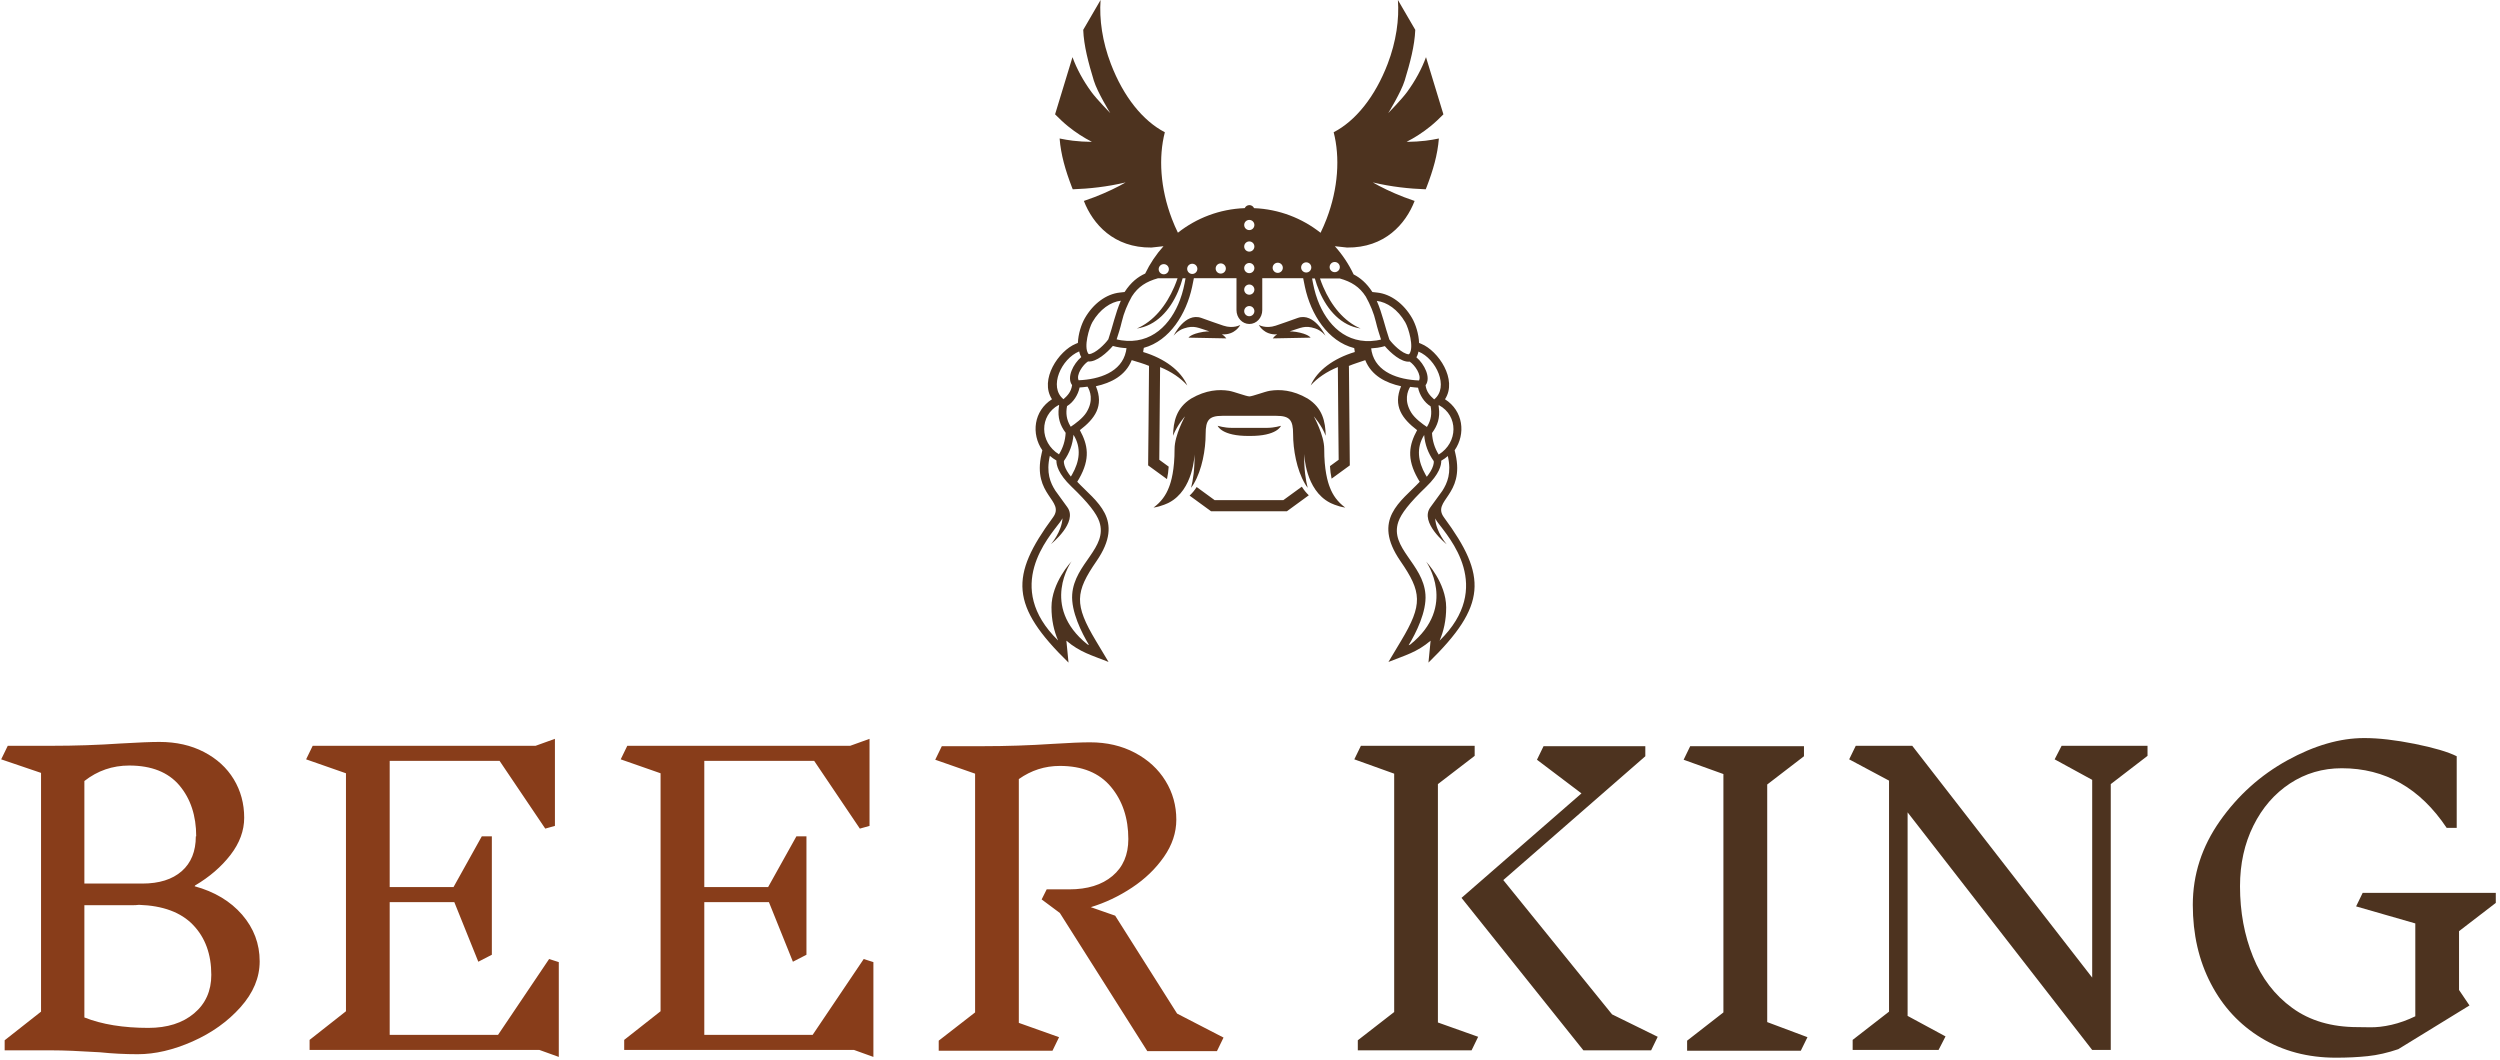 <svg xmlns="http://www.w3.org/2000/svg" version="1.1" xmlns:xlink="http://www.w3.org/1999/xlink" xmlns:svgjs="http://svgjs.dev/svgjs" width="1000" height="424" viewBox="0 0 1000 424"><g transform="matrix(1,0,0,1,-0.606,-0.461)"><svg viewBox="0 0 396 168" data-background-color="#ffffff" preserveAspectRatio="xMidYMid meet" height="424" width="1000" xmlns="http://www.w3.org/2000/svg" xmlns:xlink="http://www.w3.org/1999/xlink"><g id="tight-bounds" transform="matrix(1,0,0,1,0.24,0.183)"><svg viewBox="0 0 395.52 167.634" height="167.634" width="395.52"><g><svg viewBox="0 0 395.52 167.634" height="167.634" width="395.52"><g transform="matrix(1,0,0,1,0,116.975)"><svg viewBox="0 0 395.52 50.659" height="50.659" width="395.52"><g id="textblocktransform"><svg viewBox="0 0 395.52 50.659" height="50.659" width="395.52" id="textblock"><g><svg viewBox="0 0 395.52 50.659" height="50.659" width="395.52"><g transform="matrix(1,0,0,1,0,0)"><svg width="395.52" viewBox="2.7 -40.3 322.33 41.3" height="50.659" data-palette-color="#883d1a"><g class="wordmark-text-0" data-fill-palette-color="primary" id="text-0"><path d="M27.7-21.15Q31.55-20.1 33.83-17.48 36.1-14.85 36.1-11.45L36.1-11.45Q36.1-8.3 33.63-5.53 31.15-2.75 27.43-1.1 23.7 0.55 20.35 0.55L20.35 0.55Q17.85 0.55 15.45 0.3L15.45 0.3Q11.45 0.05 9.25 0.05L9.25 0.05 3.15 0.05 3.15-1.25 7.85-4.95 7.85-35.8 2.7-37.55 3.55-39.3 9.2-39.3Q13.75-39.3 18.15-39.6L18.15-39.6Q21.55-39.8 23.15-39.8L23.15-39.8Q26.4-39.8 28.9-38.5 31.4-37.2 32.75-34.98 34.1-32.75 34.1-30L34.1-30Q34.1-27.5 32.33-25.2 30.55-22.9 27.75-21.25L27.75-21.25 27.7-21.15ZM27.9-27.6Q27.9-31.6 25.73-34.18 23.55-36.75 19.25-36.75L19.25-36.75Q16-36.75 13.45-34.75L13.45-34.75 13.45-21.5 20.95-21.5Q24.2-21.5 26.03-23.1 27.85-24.7 27.85-27.6L27.85-27.6 27.9-27.6ZM21.7-2.85Q25.4-2.85 27.63-4.73 29.85-6.6 29.85-9.7L29.85-9.7Q29.85-13.7 27.5-16.15 25.15-18.6 20.5-18.75L20.5-18.75Q20.15-18.7 19.55-18.7L19.55-18.7 13.45-18.7 13.45-4.2Q16.85-2.85 21.75-2.85L21.75-2.85 21.7-2.85ZM74.75 0.9L72.25 0 42.55 0 42.55-1.3 47.25-5 47.25-35.75 42.1-37.55 42.95-39.3 71.75-39.3 74.25-40.2 74.25-28.95 73-28.6 67.1-37.35 52.9-37.35 52.9-21.05 61.15-21.05 64.8-27.6 66.1-27.6 66.1-12.3 64.35-11.4 61.25-19.1 52.9-19.1 52.9-1.95 66.9-1.95 73.5-11.75 74.75-11.35 74.75 0.9ZM115.4 0.9L112.9 0 83.2 0 83.2-1.3 87.9-5 87.9-35.75 82.75-37.55 83.6-39.3 112.4-39.3 114.9-40.2 114.9-28.95 113.65-28.6 107.75-37.35 93.55-37.35 93.55-21.05 101.8-21.05 105.45-27.6 106.75-27.6 106.75-12.3 105-11.4 101.9-19.1 93.55-19.1 93.55-1.95 107.55-1.95 114.15-11.75 115.4-11.35 115.4 0.9ZM160.64-1.6L159.79 0.15 150.79 0.15 139.49-17.7 137.14-19.45 137.79-20.75 140.69-20.75Q144.24-20.75 146.29-22.48 148.34-24.2 148.34-27.25L148.34-27.25Q148.34-31.3 146.09-34 143.84-36.7 139.49-36.7L139.49-36.7Q136.59-36.7 134.19-35L134.19-35 134.19-3.5 139.39-1.65 138.54 0.1 123.84 0.1 123.84-1.2 128.54-4.85 128.54-35.7 123.39-37.5 124.24-39.25 129.54-39.25Q134.09-39.25 138.59-39.55L138.59-39.55Q141.79-39.75 143.39-39.75L143.39-39.75Q146.64-39.75 149.19-38.4 151.74-37.05 153.14-34.77 154.54-32.5 154.54-29.75L154.54-29.75Q154.54-27.25 152.94-24.95 151.34-22.65 148.82-20.98 146.29-19.3 143.49-18.45L143.49-18.45 146.64-17.35 154.64-4.7 160.64-1.6Z" fill="#883d1a" data-fill-palette-color="primary"></path><path d="M188.34-3.55L193.54-1.7 192.69 0.05 177.99 0.05 177.99-1.25 182.69-4.9 182.69-35.7 177.54-37.55 178.39-39.3 193.09-39.3 193.09-38 188.34-34.35 188.34-3.55ZM216.74-1.7L215.89 0.05 207.14 0.05 191.39-19.65 206.89-33.15 201.14-37.5 201.99-39.25 215.14-39.25 215.14-37.95 196.79-21.95 210.84-4.6 216.74-1.7ZM236.09-1.65L235.23 0.1 220.54 0.1 220.54-1.2 225.23-4.85 225.23-35.65 220.09-37.5 220.94-39.25 235.64-39.25 235.64-37.95 230.89-34.3 230.89-3.6 236.09-1.65ZM280.03-38L275.28-34.35 275.28 0 272.88 0 249.03-30.7 249.03-4.4 253.93-1.75 253.03 0 241.93 0 241.93-1.3 246.63-4.95 246.63-34.8 241.48-37.55 242.33-39.3 249.63-39.3 272.88-9.35 272.88-34.9 268.03-37.55 268.93-39.3 280.03-39.3 280.03-38ZM320.28-15.35L320.28-7.75 321.63-5.75 312.43-0.1Q310.38 0.6 308.48 0.8 306.58 1 304.38 1L304.38 1Q298.93 1 294.73-1.55 290.53-4.1 288.21-8.58 285.88-13.05 285.88-18.75L285.88-18.75Q285.88-24.6 289.38-29.58 292.88-34.55 298.11-37.43 303.33-40.3 308.03-40.3L308.03-40.3Q310.83-40.3 314.56-39.55 318.28-38.8 319.98-37.95L319.98-37.95 319.98-28.7 318.68-28.7Q313.53-36.4 305.13-36.4L305.13-36.4Q301.43-36.4 298.43-34.43 295.43-32.45 293.71-28.98 291.98-25.5 291.98-21.15L291.98-21.15Q291.98-16.2 293.66-12.05 295.33-7.9 298.73-5.43 302.13-2.95 307.18-2.95L307.18-2.95Q307.43-2.95 308.73-2.93 310.03-2.9 311.56-3.25 313.08-3.6 314.63-4.35L314.63-4.35 314.63-16.35 306.98-18.55 307.83-20.3 325.03-20.3 325.03-19 320.28-15.35Z" fill="#4d331f" data-fill-palette-color="secondary"></path></g></svg></g></svg></g></svg></g></svg></g><g transform="matrix(1,0,0,1,161.926,0)"><svg viewBox="0 0 71.668 105.016" height="105.016" width="71.668"><g><svg xmlns="http://www.w3.org/2000/svg" xmlns:xlink="http://www.w3.org/1999/xlink" version="1.1" x="0" y="0" viewBox="17.79 3.774 63.535 93.099" enable-background="new 0 0 100 100" xml:space="preserve" height="105.016" width="71.668" class="icon-icon-0" data-fill-palette-color="accent" id="icon-0"><g fill="#4d331f" data-fill-palette-color="accent"><path fill="#4d331f" d="M45.874 62.2c-1.863 0-2.335 0.596-2.335 2.54 0 2.21-0.511 5.029-1.653 6.98-0.124 0.215-0.259 0.412-0.398 0.596 0.284-1.094 0.515-2.614 0.491-4.644v-0.065c-0.008 0-0.122 4.998-3.62 6.801 0 0-1.01 0.523-2.146 0.683 1.087-0.797 1.752-1.757 2.16-2.83 0.328-0.808 0.804-2.487 0.799-5.413-0.004-1.93 1.464-4.576 1.464-4.576s-1.103 1.224-1.677 2.727c0.048-2.008 0.444-3.893 2.533-5.223 2.118-1.233 3.941-1.312 5.32-1.096 0.704 0.111 2.416 0.778 2.874 0.791 0.456-0.013 2.166-0.68 2.873-0.791 1.377-0.218 3.201-0.139 5.319 1.096 2.087 1.33 2.483 3.215 2.531 5.223-0.572-1.503-1.677-2.727-1.677-2.727s1.47 2.646 1.466 4.576c-0.005 2.926 0.471 4.605 0.797 5.413 0.405 1.073 1.073 2.033 2.159 2.83-1.137-0.159-2.145-0.683-2.145-0.683-3.498-1.803-3.611-6.801-3.621-6.801l-0.007 0.065c-0.021 2.026 0.209 3.548 0.495 4.644-0.145-0.184-0.275-0.381-0.398-0.596-1.146-1.951-1.654-4.771-1.654-6.98 0-1.944-0.469-2.54-2.338-2.54H45.874L45.874 62.2zM56.219 50.403c1.766 0.292 2.063 0.812 2.063 0.812l-5.31 0.104c0.079-0.09 0.248-0.344 0.616-0.569-1.868 0.13-2.581-1.324-2.581-1.324s0.957 0.574 2.374 0.106c1.856-0.615 1.058-0.383 3.118-1.093 2.303-0.793 3.878 2.51 3.878 2.51s-0.546-0.74-1.471-1.036c-1.438-0.466-1.929-0.087-3.56 0.422C55.609 50.336 55.896 50.358 56.219 50.403L56.219 50.403zM48.405 49.425c0 0-0.712 1.454-2.58 1.324 0.369 0.228 0.536 0.479 0.615 0.569l-5.309-0.104c0 0 0.298-0.521 2.063-0.812 0.322-0.047 0.609-0.067 0.87-0.069-1.629-0.509-2.118-0.888-3.557-0.422-0.925 0.296-1.472 1.036-1.472 1.036s1.574-3.303 3.88-2.51c2.06 0.71 1.259 0.478 3.117 1.093C47.448 49.999 48.405 49.425 48.405 49.425L48.405 49.425zM58.032 73.363l-3.073 2.242H44.296l-3.014-2.197c0.369-0.344 0.704-0.743 0.994-1.205l2.529 1.845h9.644l2.603-1.894C57.338 72.617 57.669 73.016 58.032 73.363L58.032 73.363zM76.283 67.643c2.75-1.701 2.771-5.459 0.045-6.937l-0.069 0.052c0.019 0.09 0.032 0.189 0.046 0.299 0.178 1.409-0.164 2.482-0.961 3.559C75.402 65.719 75.705 66.703 76.283 67.643L76.283 67.643zM77.334 89.125c0 1.779-0.341 3.323-0.93 4.667 7.716-7.548 1.309-14.495-0.252-16.608-0.146-0.197-0.266-0.386-0.362-0.564 0.112 1.913 1.612 3.626 1.612 3.626s-3.851-3.058-2.289-5.192c0.312-0.426 1.027-1.412 1.675-2.304 0.706-1.103 1.319-2.521 0.778-4.899-0.273 0.239-0.582 0.461-0.926 0.656 0.021 0.611-0.244 1.865-2.104 3.655-2.396 2.302-3.531 3.776-3.926 4.938-1.246 3.672 3.504 5.879 3.812 10.213 0.172 2.401-1.308 5.369-2.363 7.119 0.078-0.031 0.153-0.061 0.229-0.099 6.688-5.369 2.228-11.653 2.228-11.653S77.334 85.648 77.334 89.125L77.334 89.125zM73.383 58.245c-0.273-0.021-0.66-0.052-1.111-0.115-0.359 0.586-0.897 1.92 0.155 3.618 0.505 0.82 1.587 1.609 2.197 2.012l0.069-0.107c0.531-0.901 0.646-1.795 0.455-2.789C74.262 60.33 73.592 59.271 73.383 58.245L73.383 58.245zM68.712 52.404c-0.245 0.078-0.588 0.162-1.019 0.229-0.307 0.043-0.607 0.072-0.898 0.088 0.012 0.133 0.037 0.293 0.074 0.469 0.64 2.901 3.732 3.92 6.652 4.041 0.369-0.75-0.584-2.178-1.32-2.648C71.031 54.721 69.497 53.327 68.712 52.404L68.712 52.404zM58.493 42.898c0.178 0.986 0.381 1.957 0.776 3.021 1.295 3.46 4.01 6.32 8.246 5.696 0.268-0.039 0.489-0.09 0.666-0.137-0.189-0.578-0.529-1.629-0.728-2.488-0.28-1.22-0.791-2.422-1.41-3.537-0.886-1.388-2.032-2.095-3.663-2.556h-2.775c0.129 0.383 0.275 0.773 0.447 1.174 1.139 2.647 2.902 4.855 5.262 5.859-2.69-0.387-4.641-2.521-5.795-5.213-0.271-0.633-0.471-1.232-0.635-1.82L58.493 42.898 58.493 42.898zM74.243 64.893c-1.142 1.82-0.86 3.732 0.192 5.582 0.063 0.109 0.123 0.207 0.176 0.289 0.421-0.535 0.74-1.054 0.893-1.561 0.059-0.195 0.105-0.428 0.085-0.637C74.788 67.432 74.354 66.232 74.243 64.893L74.243 64.893zM67.586 46.053c0.777 1.767 1.139 3.613 1.764 5.421 0.422 0.611 1.808 2.027 2.729 2.084l0.081-0.059c0.688-0.934-0.106-3.631-0.574-4.438C70.541 47.253 69.012 46.214 67.586 46.053L67.586 46.053zM73.148 53.975c1.117 0.938 2.095 2.875 1.289 3.928 0.127 0.918 0.605 1.453 1.209 1.988 2.129-1.721 0.297-5.69-2.203-6.72-0.021 0.108-0.049 0.218-0.08 0.315C73.316 53.643 73.247 53.814 73.148 53.975L73.148 53.975zM22.931 67.613c0.578-0.937 0.878-1.924 0.938-3.026-0.799-1.075-1.14-2.149-0.962-3.558 0.012-0.107 0.027-0.209 0.047-0.301l-0.069-0.051C20.159 62.156 20.177 65.91 22.931 67.613L22.931 67.613zM21.877 89.096c0-3.475 2.819-6.447 2.819-6.447s-4.463 6.287 2.225 11.66c0.077 0.031 0.154 0.065 0.229 0.094-1.052-1.752-2.533-4.719-2.361-7.119 0.31-4.332 5.06-6.541 3.811-10.213-0.395-1.159-1.528-2.635-3.926-4.938-1.857-1.789-2.122-3.044-2.104-3.657-0.341-0.195-0.648-0.416-0.923-0.656-0.541 2.384 0.073 3.8 0.779 4.899 0.643 0.892 1.358 1.882 1.673 2.31 1.562 2.13-2.287 5.188-2.287 5.188s1.5-1.708 1.612-3.623c-0.097 0.178-0.219 0.366-0.365 0.562-1.561 2.115-7.964 9.063-0.25 16.609C22.219 92.421 21.877 90.876 21.877 89.096L21.877 89.096zM25.828 58.215c-0.207 1.028-0.878 2.09-1.764 2.618-0.193 0.996-0.078 1.892 0.454 2.789l0.067 0.11c0.613-0.404 1.694-1.193 2.201-2.01 1.052-1.701 0.515-3.037 0.155-3.621C26.489 58.166 26.103 58.199 25.828 58.215L25.828 58.215zM30.5 52.378c-0.785 0.919-2.318 2.313-3.488 2.179-0.737 0.469-1.694 1.896-1.321 2.646 2.919-0.12 6.013-1.143 6.651-4.044 0.04-0.175 0.062-0.331 0.077-0.468-0.294-0.015-0.594-0.043-0.901-0.088C31.09 52.538 30.744 52.451 30.5 52.378L30.5 52.378zM40.716 42.871h-0.408c-0.166 0.597-0.365 1.205-0.642 1.848-1.155 2.692-3.103 4.826-5.795 5.213 2.361-1.006 4.123-3.212 5.261-5.859 0.176-0.41 0.327-0.81 0.46-1.201h-2.758c-1.632 0.46-2.779 1.168-3.667 2.557-0.62 1.114-1.129 2.315-1.409 3.533-0.197 0.86-0.534 1.916-0.728 2.492 0.178 0.047 0.4 0.097 0.665 0.136 4.237 0.623 6.955-2.239 8.245-5.698C40.337 44.829 40.54 43.859 40.716 42.871L40.716 42.871zM24.968 64.865c-0.11 1.339-0.542 2.539-1.343 3.675-0.023 0.211 0.025 0.438 0.083 0.635 0.151 0.507 0.469 1.026 0.892 1.562 0.055-0.084 0.112-0.182 0.173-0.289C25.828 68.598 26.11 66.688 24.968 64.865L24.968 64.865zM31.624 46.024c-1.422 0.161-2.953 1.203-3.997 3.008-0.465 0.811-1.26 3.508-0.571 4.438l0.08 0.062c0.922-0.058 2.307-1.474 2.729-2.085C30.487 49.64 30.847 47.792 31.624 46.024L31.624 46.024zM26.062 53.943c-0.097-0.157-0.166-0.326-0.214-0.484-0.031-0.102-0.057-0.205-0.078-0.312-2.502 1.024-4.334 4.996-2.206 6.717 0.605-0.537 1.083-1.067 1.209-1.984C23.97 56.822 24.944 54.883 26.062 53.943L26.062 53.943zM63.672 55.346c0.014 3.184 0.122 13.817 0.122 13.817l-2.558 1.864c-0.121-0.555-0.192-1.143-0.229-1.76l1.222-0.893c0 0-0.102-9.837-0.114-13.025-1.578 0.647-2.894 1.537-3.817 2.582 0.895-2.08 3.188-3.791 6.192-4.695 0.002-0.03 0.002-0.062-0.005-0.098-0.021-0.147-0.047-0.298-0.072-0.455-3.729-0.944-6.105-4.773-6.924-8.597-0.116-0.529-0.189-0.901-0.248-1.227h-5.747v4.488c0 1.076-0.812 1.949-1.811 1.949-1 0-1.811-0.873-1.811-1.949V42.86h-5.987c-0.062 0.325-0.134 0.697-0.249 1.227-0.809 3.776-3.136 7.56-6.785 8.56-0.032 0.168-0.06 0.332-0.083 0.492-0.004 0.035-0.006 0.066-0.002 0.098 3.004 0.904 5.296 2.615 6.19 4.695-0.924-1.045-2.237-1.935-3.817-2.582-0.014 3.188-0.114 13.025-0.114 13.025l1.321 0.965c-0.039 0.615-0.114 1.201-0.24 1.752l-2.649-1.93c0 0 0.11-10.635 0.124-13.818v-0.162c-0.746-0.308-1.522-0.531-2.296-0.767l-0.131-0.042c-0.877 2.186-2.892 3.197-5.036 3.669 1.166 2.786-0.165 4.573-2.252 6.169 1.114 2.05 1.515 3.969-0.115 6.831-0.082 0.144-0.165 0.282-0.254 0.421 2.609 2.777 6.771 5.253 2.712 11.145-3 4.354-3.164 6.082-0.089 11.207l1.775 2.965c-2.404-0.955-4.002-1.358-5.924-2.987l0.3 3.079c-8.212-8.008-8.255-12.161-2.186-20.395 1.77-2.403-2.941-3.076-1.611-8.903l0.12-0.532c-1.59-2.299-1.221-5.537 1.354-7.173-1.799-2.757 0.944-6.806 3.338-7.788l0.302-0.124c0.047-1.274 0.487-2.624 0.986-3.491 1.182-2.045 2.998-3.374 4.878-3.584l0.698-0.079c0.894-1.384 1.888-2.143 2.891-2.59 0.674-1.404 1.544-2.7 2.576-3.845l-1.697 0.187c-5.298 0.053-8.231-3.299-9.492-6.548 0.483-0.163 0.982-0.343 1.495-0.539 1.711-0.659 3.346-1.454 4.376-2.065-2.622 0.623-5.129 0.887-7.434 0.967l-0.136-0.342c-0.884-2.302-1.533-4.519-1.708-6.796 0.596 0.127 1.221 0.23 1.864 0.312 0.852 0.104 1.704 0.146 2.468 0.157h0.209c-1.137-0.574-2.267-1.301-3.352-2.179-0.661-0.534-1.253-1.105-1.827-1.684l2.446-8.035c0.592 1.627 1.489 3.292 2.661 4.896 0.733 1.007 2.646 2.965 2.646 2.965s-1.812-2.938-2.309-4.567c-0.761-2.504-1.402-4.894-1.489-7.13l2.438-4.193c-0.197 2.699 0.243 5.848 1.45 8.987 1.771 4.621 4.499 7.999 7.579 9.594-0.902 3.501-0.657 7.876 1 12.189 0.252 0.665 0.534 1.306 0.836 1.927 2.604-2.054 5.854-3.322 9.39-3.453 0.113-0.252 0.363-0.425 0.653-0.425 0.292 0 0.543 0.175 0.655 0.427 3.521 0.143 6.752 1.415 9.346 3.461 0.305-0.622 0.584-1.271 0.842-1.937 1.654-4.313 1.9-8.688 1-12.189 3.078-1.595 5.808-4.973 7.582-9.594 1.203-3.14 1.645-6.288 1.444-8.987l2.439 4.193c-0.087 2.235-0.726 4.626-1.489 7.13-0.499 1.629-2.309 4.567-2.309 4.567s1.914-1.958 2.647-2.965c1.171-1.605 2.065-3.271 2.659-4.896l2.445 8.035c-0.573 0.578-1.166 1.151-1.826 1.684-1.083 0.878-2.217 1.604-3.352 2.179h0.209c0.764-0.012 1.612-0.054 2.467-0.157 0.645-0.082 1.27-0.186 1.865-0.312-0.177 2.277-0.824 4.494-1.711 6.796l-0.135 0.342c-2.304-0.08-4.812-0.344-7.436-0.967 1.031 0.612 2.666 1.407 4.377 2.065 0.512 0.196 1.014 0.376 1.496 0.539-1.26 3.249-4.195 6.601-9.492 6.548l-1.715-0.188c1.062 1.181 1.953 2.518 2.637 3.965 0.915 0.465 1.816 1.204 2.635 2.472l0.696 0.079c1.882 0.21 3.698 1.539 4.881 3.584 0.499 0.867 0.94 2.218 0.983 3.491l0.305 0.124c2.393 0.981 5.137 5.032 3.338 7.788 2.572 1.638 2.945 4.874 1.354 7.173l0.123 0.532c1.326 5.826-3.385 6.5-1.615 8.904 6.07 8.231 6.027 12.387-2.186 20.394l0.301-3.079c-1.922 1.629-3.52 2.032-5.924 2.988l1.774-2.965c3.075-5.125 2.912-6.854-0.089-11.209-4.061-5.891 0.099-8.365 2.713-11.144-0.087-0.139-0.174-0.278-0.253-0.421-1.63-2.861-1.229-4.783-0.116-6.831-2.089-1.596-3.419-3.381-2.251-6.169-2.146-0.469-4.158-1.48-5.036-3.667-0.775 0.274-1.553 0.499-2.298 0.81v0.16H63.672zM40.942 41.546c0 0.397 0.32 0.72 0.717 0.72 0.395 0 0.716-0.322 0.716-0.72 0-0.395-0.321-0.714-0.716-0.714C41.263 40.831 40.942 41.151 40.942 41.546L40.942 41.546zM44.945 41.5c0 0.395 0.319 0.714 0.716 0.714s0.717-0.32 0.717-0.714c0-0.397-0.322-0.719-0.717-0.719C45.265 40.781 44.945 41.101 44.945 41.5L44.945 41.5zM52.95 41.398c0 0.397 0.323 0.717 0.718 0.717s0.715-0.321 0.715-0.717c0-0.394-0.32-0.713-0.715-0.713S52.95 41.005 52.95 41.398L52.95 41.398zM56.953 41.351c0 0.394 0.322 0.713 0.718 0.713s0.714-0.32 0.714-0.713c0-0.397-0.318-0.719-0.714-0.719S56.953 40.955 56.953 41.351L56.953 41.351zM60.957 41.302c0 0.392 0.322 0.713 0.719 0.713 0.393 0 0.715-0.322 0.715-0.713 0-0.398-0.322-0.718-0.715-0.718C61.277 40.582 60.957 40.902 60.957 41.302L60.957 41.302zM48.954 35.387c0 0.396 0.319 0.715 0.716 0.715 0.395 0 0.716-0.321 0.716-0.715 0-0.395-0.321-0.715-0.716-0.715C49.273 34.672 48.954 34.991 48.954 35.387L48.954 35.387zM48.954 38.411c0 0.395 0.319 0.718 0.716 0.718 0.395 0 0.716-0.324 0.716-0.718 0-0.395-0.321-0.716-0.716-0.716C49.273 37.695 48.954 38.019 48.954 38.411L48.954 38.411zM48.954 41.438c0 0.397 0.319 0.717 0.716 0.717 0.395 0 0.716-0.32 0.716-0.717 0-0.394-0.321-0.714-0.716-0.714C49.273 40.724 48.954 41.045 48.954 41.438L48.954 41.438zM48.954 44.466c0 0.396 0.319 0.716 0.716 0.716 0.395 0 0.716-0.321 0.716-0.716s-0.321-0.716-0.716-0.716C49.273 43.75 48.954 44.071 48.954 44.466L48.954 44.466zM48.954 47.489c0 0.396 0.319 0.717 0.716 0.717 0.395 0 0.716-0.321 0.716-0.717s-0.321-0.715-0.716-0.715C49.273 46.774 48.954 47.095 48.954 47.489L48.954 47.489zM36.938 41.598c0 0.397 0.321 0.716 0.716 0.716s0.716-0.32 0.716-0.716c0-0.395-0.321-0.714-0.716-0.714S36.938 41.203 36.938 41.598L36.938 41.598zM45.228 63.602c0 0 0.973 0.285 1.886 0.285h5.125c0.912 0 1.885-0.285 1.885-0.285s-0.521 1.463-4.446 1.424C45.75 65.064 45.228 63.602 45.228 63.602L45.228 63.602z" data-fill-palette-color="accent"></path></g></svg></g></svg></g><g></g></svg></g><defs></defs></svg><rect width="395.52" height="167.634" fill="none" stroke="none" visibility="hidden"></rect></g></svg></g></svg>
